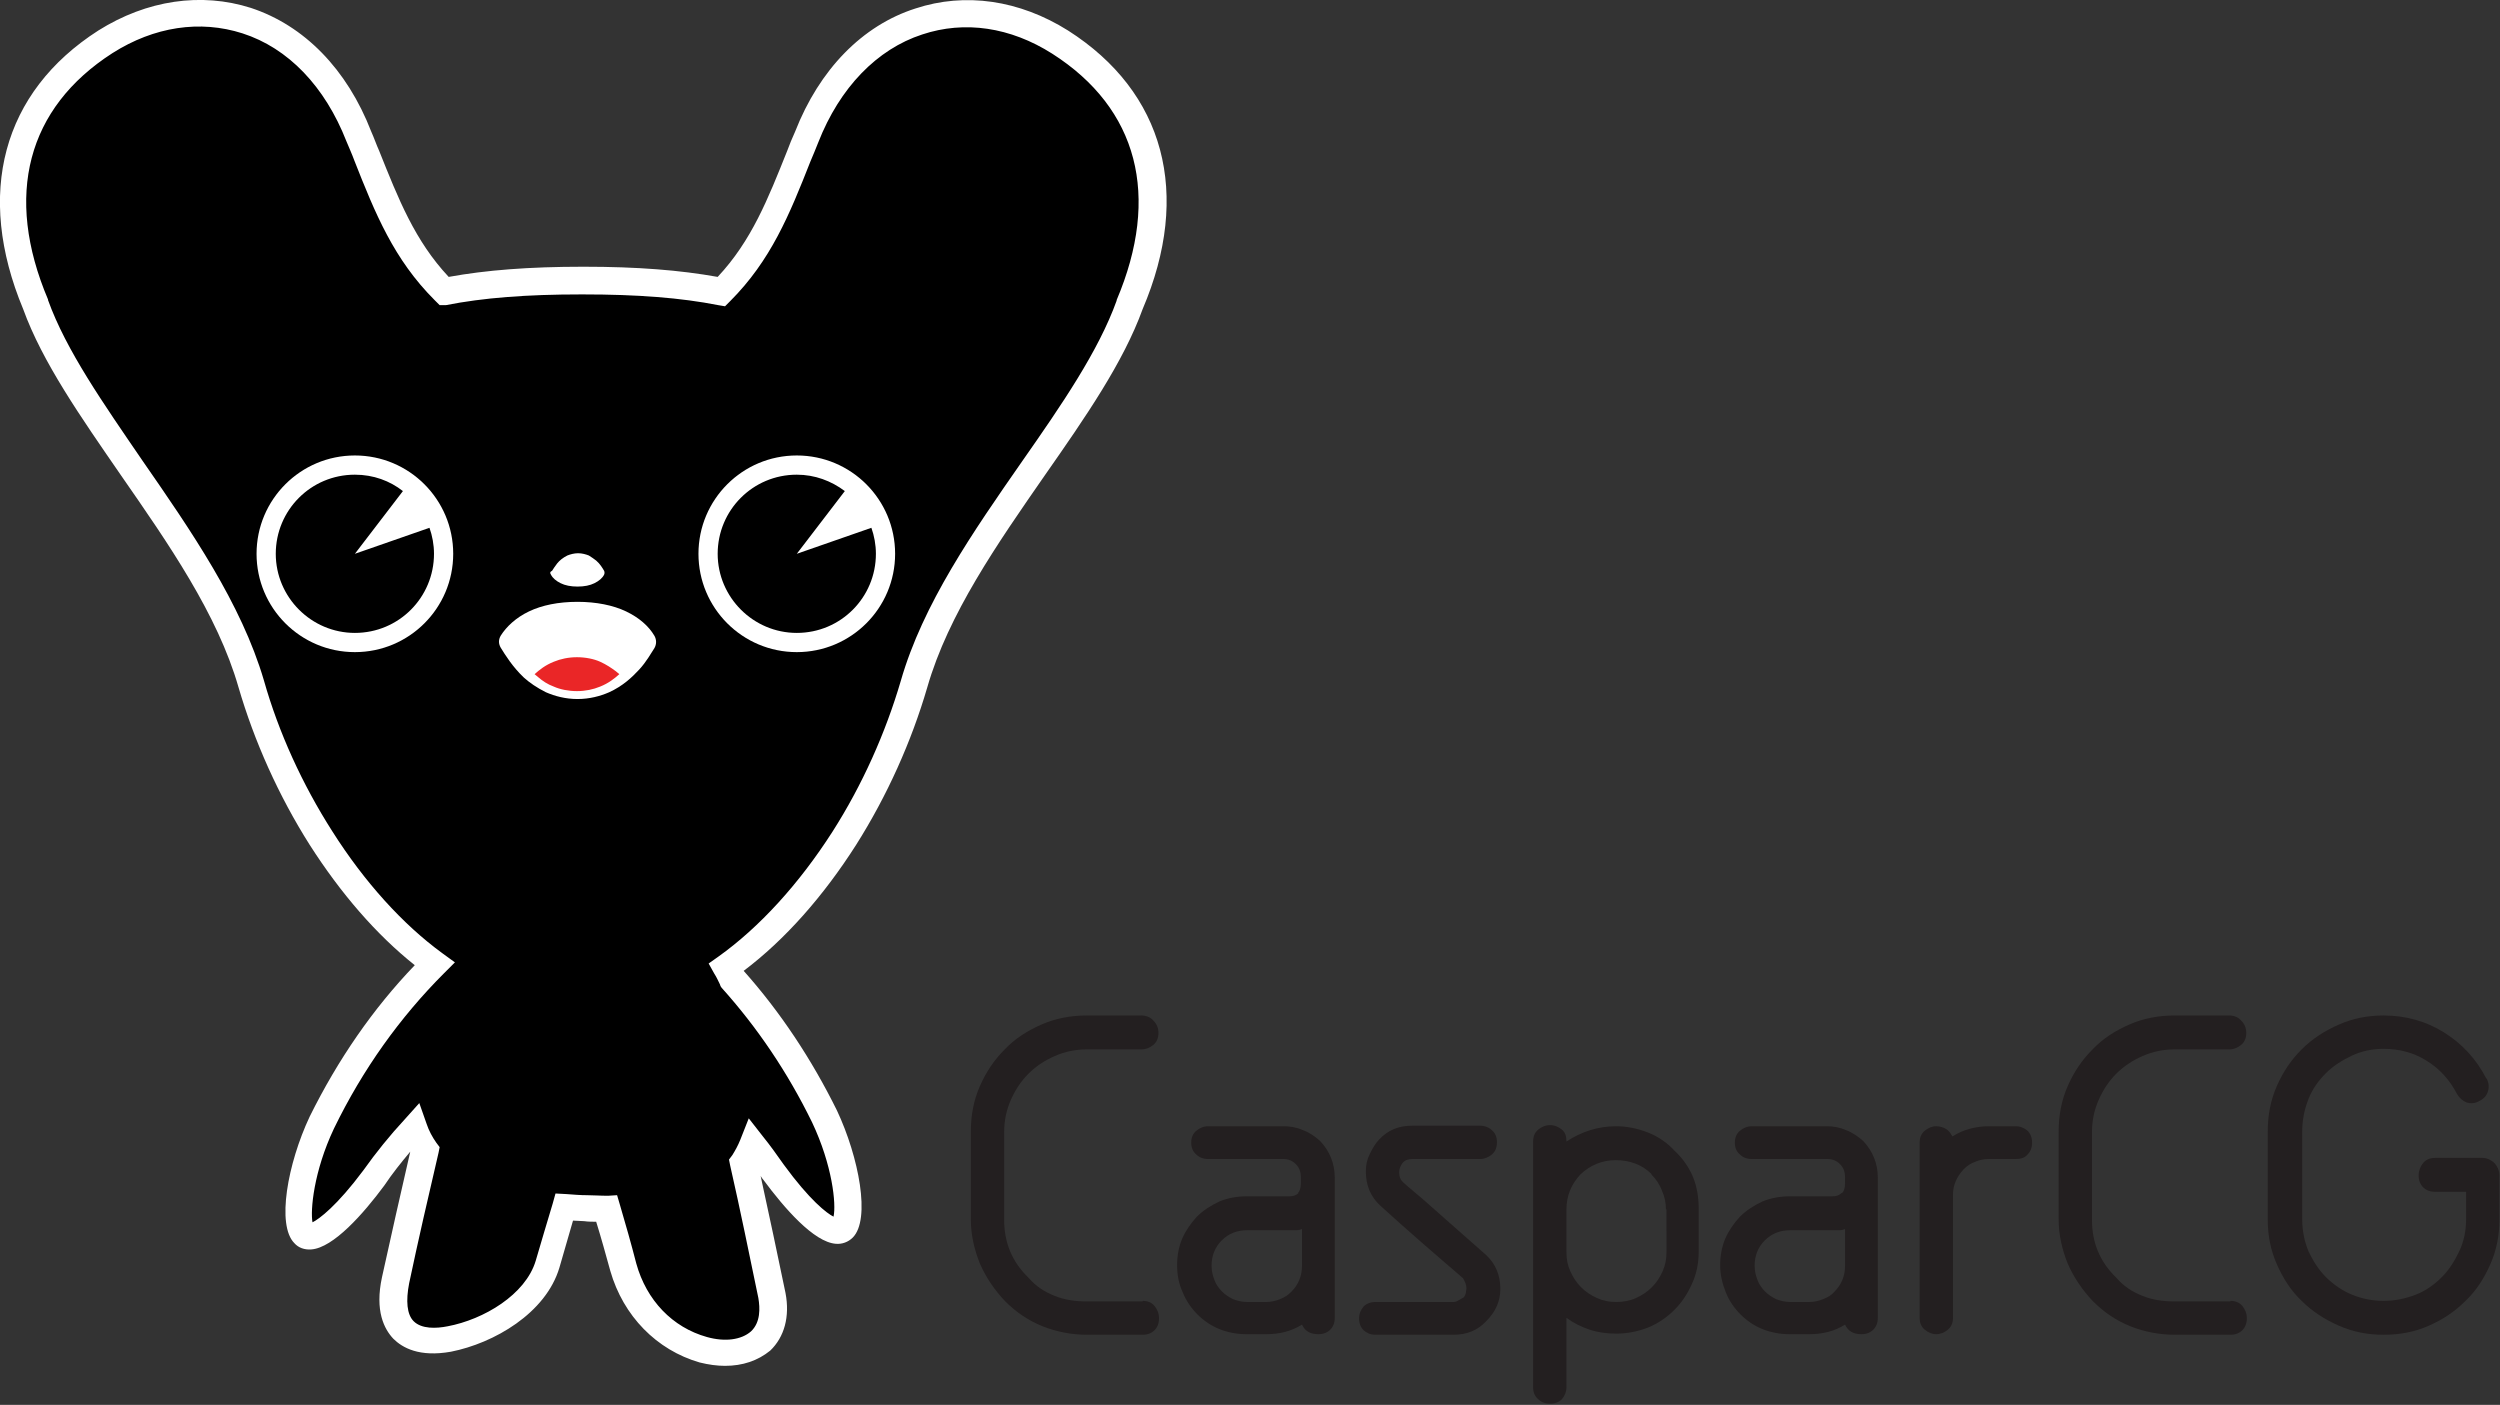 <?xml version="1.0" encoding="utf-8"?>
<!-- Generator: Adobe Illustrator 21.0.0, SVG Export Plug-In . SVG Version: 6.00 Build 0)  -->
<svg version="1.1" id="Layer_1" xmlns="http://www.w3.org/2000/svg" xmlns:xlink="http://www.w3.org/1999/xlink" x="0px" y="0px"
	 viewBox="0 0 442.4 248.6" style="enable-background:new 0 0 442.4 248.6;" xml:space="preserve">
<rect x="0" y="0" width="442.4" height="248.6" fill="#333333" stroke="none"/>
<style type="text/css">
	.st0{fill:#FFFFFF;}
	.st1{fill:#EA2627;}
	.st2{fill:#231F20;}
</style>
<g>
	<path d="M63.5,24.2C54.9,2.3,34.8-2.8,18.7,7.4C2.5,17.8-1.8,34.5,6.4,53.9C13.6,74,37.6,96.8,44.5,121l34-69.5
		C70.8,43.8,67.8,34.8,63.5,24.2z"/>
	<path d="M142.7,24.2c8.6-21.8,28.7-27,44.8-16.8c16.2,10.4,20.5,27.1,12.3,46.5c-7.2,20.2-31.2,42.9-38.1,67.1l-34-69.5
		C135.4,43.8,138.4,34.8,142.7,24.2z"/>
	<path d="M164.9,100.1c0.2,12.8-4.8,31.3-15.5,48.2c-10.6,16.6-26.9,31.7-46.2,31.4c-19.4,0.3-35.7-14.7-46.2-31.4
		c-10.7-16.9-15.7-35.4-15.5-48.2l37.2-48.6c7.5-1.5,15.8-2,24.6-1.9c8.7,0,17.1,0.5,24.6,1.9L164.9,100.1z"/>
	<g>
		<path d="M145.9,197.5c-4.6-9.4-10.2-17.5-16.3-24.4c-5.2-11-14.6-20.2-25.9-20.6c-10.6-0.5-19.8,7-25.3,16.7
			c-8.1,7.8-15.5,17.6-21.3,29.4c-4.1,8.5-5.1,17.8-3.2,19.7c1.9,1.9,7.3-3,12.4-9.9c2.3-3.2,4.6-6.1,7.1-8.8
			c0.5,1.4,1.1,2.7,1.9,3.9c-1.8,7.6-3.5,15.3-5.2,23.1c-1.7,8.1,2.2,11.7,9.5,10.4c7.3-1.4,15.4-6.4,17.4-13.2c1-3.4,2-6.8,3-10.1
			c1.2,0.1,2.5,0.2,3.8,0.2c1.3,0,2.5,0.1,3.7,0.1c1,3.4,2,6.9,2.9,10.4c2,7,7,12.6,14.1,14.6c7.1,2,13.6-1.4,12-9.6
			c-1.6-8-3.3-15.8-5-23.6c0.6-0.9,1.2-2,1.6-3.1c1.3,1.6,2.5,3.2,3.7,4.9c5.2,7,10.4,11.9,12.3,9.9
			C151,215.4,149.9,206,145.9,197.5z"/>
	</g>
	<g>
		<circle class="st0" cx="62.8" cy="98" r="17.4"/>
		<path d="M62.8,98l8.5-11.1C69,85.1,66.1,84,62.8,84c-7.8,0-14,6.3-14,14s6.3,14,14,14c7.8,0,14-6.3,14-14c0-1.6-0.3-3.2-0.8-4.6
			L62.8,98z"/>
	</g>
	<g>
		<circle class="st0" cx="141" cy="98" r="17.4"/>
		<path d="M141,98l8.5-11.1c-2.4-1.8-5.3-2.9-8.5-2.9c-7.8,0-14,6.3-14,14s6.3,14,14,14c7.8,0,14-6.3,14-14c0-1.6-0.3-3.2-0.8-4.6
			L141,98z"/>
	</g>
	<path class="st0" d="M115.8,112.5c-1-1.7-2.7-3.2-5-4.3c-2.3-1.1-5.3-1.7-8.6-1.7c-3.4,0-6.3,0.6-8.6,1.7c-2.3,1.1-4,2.7-5,4.3
		c-0.4,0.7-0.4,1.4,0,2.1c0.8,1.3,2.1,3.4,4.1,5.3c1,0.9,2.3,1.8,3.9,2.6c1.6,0.7,3.5,1.2,5.6,1.2c0,0,0,0,0,0c2.1,0,4-0.5,5.6-1.2
		c2.4-1.1,4-2.6,5.3-4c1.3-1.4,2.1-2.9,2.7-3.8C116.2,114,116.2,113.2,115.8,112.5z"/>
	<path class="st0" d="M97.5,101.7c0.3,0.6,0.9,1.1,1.7,1.5c0.8,0.4,1.8,0.6,3,0.6c1.2,0,2.2-0.2,3-0.6c0.8-0.4,1.4-0.9,1.7-1.5
		c0.1-0.2,0.1-0.5,0-0.7c-0.3-0.5-0.7-1.2-1.4-1.8c-0.4-0.3-0.8-0.6-1.3-0.9c-0.5-0.2-1.2-0.4-1.9-0.4c0,0,0,0,0,0
		c-0.7,0-1.4,0.2-1.9,0.4c-0.8,0.4-1.4,0.9-1.8,1.4c-0.4,0.5-0.7,1-0.9,1.3C97.3,101.2,97.3,101.4,97.5,101.7z"/>
	<path class="st1" d="M98,121.5c1.1,0.5,2.6,0.8,4.1,0.8c0,0,0,0,0,0c1.5,0,2.9-0.3,4.1-0.8c1.5-0.6,2.5-1.4,3.4-2.2
		c-0.2-0.2-0.4-0.3-0.6-0.5c-0.8-0.6-1.7-1.2-2.8-1.7c-1.1-0.5-2.6-0.8-4.1-0.8c0,0,0,0,0,0c-1.5,0-2.9,0.3-4.1,0.8
		c-1.5,0.6-2.5,1.4-3.4,2.2c0.2,0.2,0.4,0.3,0.6,0.5C96,120.5,96.9,121.1,98,121.5z"/>
	<rect x="76.8" y="176.1" width="53.2" height="11.8"/>
</g>
<path class="st0" d="M128.3,241.7c-1.4,0-2.9-0.2-4.5-0.6c-7.6-2.2-13.5-8.2-15.8-16.2c-0.8-2.9-1.6-5.8-2.5-8.7
	c-0.7,0-1.4,0-2.1-0.1c-0.6,0-1.3-0.1-2-0.1c-0.8,2.8-1.6,5.5-2.4,8.3c-2.4,8.1-11.6,13.4-19.2,14.9c-5.6,1-8.6-0.7-10.2-2.3
	c-1.6-1.7-3.3-4.9-2-10.9c1.6-7.3,3.3-14.8,5-22.2c0,0,0,0,0,0c-1.6,1.9-3.2,3.9-4.6,6c-3.7,5-9,11-12.9,11.3
	c-1.2,0.1-2.3-0.3-3-1.1c-3.2-3.2-1.2-14.1,2.7-22.4c5-10.1,11.2-19.1,18.6-26.8c-6.8-5.4-13.1-12.7-18.6-21.3
	c-5.5-8.7-9.8-18.3-12.6-27.9c-3.7-12.9-12.4-25.4-20.8-37.5c-7.1-10.3-13.9-20-17.3-29.4C-4.4,34.3,0.4,16.3,17.4,5.4
	c8.6-5.4,18.2-6.8,27-4c9.4,3.1,17,10.8,21.3,21.9c0.5,1.1,0.9,2.3,1.4,3.4c3.4,8.5,6.3,15.9,12.3,22.3c6.6-1.2,14.2-1.8,23.8-1.8
	c0,0,0.1,0,0.1,0c9.5,0,17,0.6,23.7,1.8c6-6.4,8.9-13.8,12.3-22.3c0.4-1.1,0.9-2.3,1.4-3.4c4.3-11,11.9-18.8,21.3-21.8
	c8.8-2.9,18.4-1.5,27,3.9c17.1,10.9,21.9,28.9,13.2,49.3c-3.4,9.4-10.1,19.1-17.3,29.4c-8.4,12.1-17.1,24.6-20.8,37.5
	c-2.8,9.6-7.1,19.2-12.6,27.9l0,0c-5.8,9.1-12.6,16.8-19.9,22.3c0,0,0,0,0,0c6.5,7.3,12,15.6,16.5,24.7c3.9,8.3,6,19.3,2.8,22.5
	c-0.8,0.8-1.9,1.2-3,1.1c-3.9-0.3-9.1-6.3-12.8-11.3c-0.2-0.2-0.3-0.4-0.5-0.7c1.5,6.9,3,13.9,4.4,20.7c0.8,4.2-0.2,7.8-2.7,10.2
	C134.1,240.8,131.4,241.7,128.3,241.7z M109.2,211.5l0.5,1.7c1,3.4,2,6.9,2.9,10.4c1.8,6.5,6.4,11.3,12.5,13c3.2,0.9,6.1,0.5,7.8-1
	c1.7-1.6,1.6-4.1,1.3-5.9c-1.6-7.7-3.2-15.6-5-23.5l-0.2-1l0.6-0.8c0.5-0.8,1-1.7,1.4-2.7l1.5-3.8l2.5,3.2c1.3,1.6,2.5,3.3,3.7,5
	c4.6,6.3,7.6,8.6,8.8,9.2c0.5-2.2-0.2-9.1-3.8-16.7c-4.3-8.8-9.7-16.8-16-23.8l-0.2-0.3l-0.1-0.3c-0.3-0.6-0.6-1.3-1-1.9l-1-1.8
	l1.7-1.2c7.3-5.2,14.3-12.9,20.2-22.1c5.3-8.3,9.4-17.5,12.1-26.7c3.9-13.6,12.8-26.4,21.5-38.9c7-10,13.5-19.5,16.7-28.4l0-0.1
	c7.8-18.4,3.8-33.9-11.4-43.6c-7.4-4.7-15.5-5.9-23-3.4c-8,2.6-14.6,9.4-18.4,19.1c-0.5,1.2-0.9,2.3-1.4,3.4
	c-3.7,9.4-7,17.5-14.2,24.7l-0.9,0.9l-1.2-0.2c-6.6-1.3-14.2-1.9-24-1.9c-0.1,0-0.1,0-0.2,0c-9.8,0-17.4,0.6-24,1.9L77.8,54
	l-0.9-0.9c-7.2-7.2-10.5-15.3-14.2-24.7c-0.4-1.1-0.9-2.2-1.4-3.4C57.5,15.3,51,8.5,42.9,5.9c-7.5-2.4-15.6-1.2-23,3.5
	C4.8,19.1,0.7,34.6,8.5,53l0,0.1c3.2,8.9,9.8,18.3,16.7,28.4c8.6,12.4,17.5,25.3,21.5,38.9c2.6,9.2,6.8,18.4,12.1,26.7
	c5.7,9,12.5,16.5,19.5,21.6l2.2,1.6l-1.9,1.9c-7.8,7.8-14.4,17-19.5,27.5c-3.6,7.6-4.2,14.5-3.8,16.6c1.2-0.6,4.3-2.9,9-9.2
	c2.2-3.1,4.7-6.2,7.3-9l2.6-2.9l1.3,3.7c0.4,1.2,1,2.3,1.7,3.3l0.6,0.8l-0.2,1c-1.8,7.7-3.6,15.5-5.2,23.1c-0.6,3.1-0.4,5.5,0.8,6.7
	c1.4,1.4,4,1.3,6,0.9c6.4-1.2,13.8-5.6,15.6-11.6c1-3.4,2-6.8,3-10.1l0.5-1.8l1.9,0.1c1.3,0.1,2.5,0.2,3.7,0.2
	c1.1,0,2.3,0.1,3.7,0.1L109.2,211.5z M55.6,216.8C55.6,216.8,55.6,216.8,55.6,216.8L55.6,216.8z"/>
<g>
	<path class="st2" d="M202.2,230.2c0.9,0,1.6,0.3,2.1,0.9c0.5,0.6,0.8,1.3,0.8,2.2c0,0.9-0.3,1.6-0.8,2.1c-0.5,0.5-1.2,0.8-2.1,0.8
		h-9.8c-2.7,0-5.4-0.5-7.9-1.5c-2.5-1-4.7-2.5-6.6-4.4c-1.9-2-3.4-4.2-4.5-6.7c-1-2.5-1.6-5.1-1.6-7.8v-15.6c0-2.8,0.5-5.5,1.6-8
		c1.1-2.5,2.5-4.6,4.4-6.5c1.8-1.9,4-3.3,6.5-4.4c2.5-1.1,5.2-1.6,8-1.6h9.7c0.8,0,1.6,0.3,2.1,0.9c0.6,0.6,0.9,1.3,0.9,2.2
		c0,0.9-0.3,1.6-0.9,2.1c-0.6,0.5-1.3,0.8-2.1,0.8h-9.7c-2,0-3.9,0.4-5.7,1.2c-1.8,0.8-3.3,1.8-4.6,3.1c-1.3,1.3-2.3,2.8-3.1,4.6
		c-0.8,1.8-1.2,3.7-1.2,5.7v15.6c0,4,1.4,7.4,4.3,10.2c1.3,1.5,2.8,2.5,4.6,3.2c1.7,0.7,3.6,1,5.7,1H202.2z"/>
	<path class="st2" d="M227.2,199.3c1.1,0,2.3,0.2,3.4,0.7c1.1,0.4,2.1,1.1,3,1.9c1.7,1.8,2.6,4,2.6,6.5v24.8c0,0.9-0.3,1.6-0.8,2.1
		c-0.5,0.5-1.2,0.8-2.1,0.8c-1.5,0-2.4-0.6-2.9-1.7c-1.9,1.2-4,1.7-6.4,1.7h-3.4c-1.7,0-3.3-0.3-4.8-0.9c-1.5-0.6-2.8-1.5-3.9-2.6
		c-1.1-1.1-2-2.4-2.6-3.9c-0.7-1.5-1-3.1-1-4.8c0-1.7,0.3-3.3,0.9-4.7c0.6-1.4,1.5-2.7,2.6-3.9c1.1-1.1,2.5-2,4-2.7
		c1.5-0.6,3.1-0.9,4.8-0.9h7.6c0.7,0,1.2-0.2,1.6-0.6h-0.1c0.3-0.3,0.5-0.9,0.5-1.7v-1c0-1.1-0.3-1.8-0.9-2.4
		c-0.6-0.6-1.3-0.9-2.2-0.9h-13.3c-0.9,0-1.6-0.3-2.1-0.8c-0.6-0.5-0.9-1.2-0.9-2.1c0-0.9,0.3-1.6,0.9-2.1c0.6-0.5,1.3-0.8,2.1-0.8
		H227.2z M228.5,228.6c1.2-1.2,1.9-2.7,1.9-4.6v-6.5c-0.3,0.1-0.6,0.2-1,0.2c-0.4,0-0.7,0-1.1,0h-7.6c-1.8,0-3.3,0.6-4.5,1.8
		c-1.2,1.2-1.8,2.7-1.8,4.5c0,0.9,0.2,1.7,0.5,2.5c0.3,0.8,0.8,1.5,1.3,2c0.6,0.6,1.2,1,2,1.4c0.8,0.3,1.6,0.5,2.5,0.5h3.4
		c0.8,0,1.7-0.2,2.4-0.5C227.3,229.6,227.9,229.2,228.5,228.6z"/>
	<path class="st2" d="M263,222.1c1.7,1.6,2.5,3.6,2.5,6c0,2.1-0.8,4-2.5,5.7c-1.5,1.6-3.4,2.4-5.8,2.4h-13.8c-0.9,0-1.5-0.3-2.1-0.8
		c-0.5-0.5-0.8-1.2-0.8-2.1c0-0.8,0.3-1.5,0.8-2.1c0.5-0.5,1.2-0.8,2.1-0.8h13.8c0.3,0,0.6-0.1,0.9-0.3c0.3-0.2,0.6-0.3,0.9-0.5
		c0.2-0.2,0.3-0.5,0.4-0.8c0-0.3,0.1-0.5,0.1-0.8c0-0.6-0.2-1.1-0.6-1.8c-2.4-2.1-4.9-4.2-7.4-6.4c-2.5-2.2-4.9-4.3-7.3-6.5
		c-1.7-1.6-2.5-3.6-2.5-6c0-1.1,0.2-2.1,0.7-3.1c0.5-1,1-1.9,1.7-2.6c1.5-1.6,3.4-2.4,5.8-2.4h12c0.8,0,1.6,0.3,2.1,0.8
		c0.6,0.5,0.9,1.2,0.9,2.1c0,1-0.3,1.7-0.9,2.2c-0.6,0.5-1.3,0.8-2.1,0.8h-12c-0.7,0-1.3,0.2-1.7,0.7c-0.4,0.5-0.6,1.1-0.6,1.6
		c0,0.8,0.2,1.3,0.5,1.6c0,0.1,1.3,1.2,3.8,3.3C254.4,214.5,258.1,217.8,263,222.1z"/>
	<path class="st2" d="M286,199.3c1.9,0,3.8,0.4,5.6,1.1c1.8,0.7,3.4,1.8,4.7,3.2c1.5,1.4,2.6,3,3.3,4.7c0.7,1.7,1,3.6,1,5.6v7.6
		c0,2.1-0.4,4-1.2,5.7c-0.8,1.8-1.8,3.3-3.1,4.6c-1.3,1.3-2.9,2.4-4.6,3.1c-1.8,0.7-3.7,1.1-5.7,1.1c-1.6,0-3.2-0.2-4.7-0.7
		c-1.5-0.5-2.9-1.2-4.1-2.1v12.3c0,0.8-0.3,1.5-0.8,2.1c-0.5,0.5-1.2,0.8-2.1,0.8c-0.9,0-1.6-0.3-2.1-0.8c-0.6-0.5-0.9-1.2-0.9-2.1
		v-43.5c0-0.9,0.3-1.6,0.9-2.1c0.6-0.5,1.3-0.8,2.1-0.8c0.8,0,1.5,0.3,2.1,0.8c0.6,0.5,0.8,1.2,0.8,2.1
		C279.8,200.3,282.7,199.3,286,199.3z M294.8,214c0-1.1-0.2-2.2-0.7-3.3c-0.4-1.1-1.1-2.1-1.9-2.9h0.1c-1.7-1.7-3.9-2.5-6.4-2.5
		c-2.4,0-4.5,0.9-6.2,2.5c-1.7,1.8-2.5,3.9-2.5,6.2v7.6c0,1.2,0.2,2.3,0.7,3.4c0.5,1.1,1.1,2,1.9,2.8c0.8,0.8,1.7,1.4,2.8,1.9
		c1.1,0.5,2.2,0.7,3.4,0.7c1.2,0,2.4-0.2,3.5-0.7c1.1-0.5,2-1.1,2.8-1.9c0.8-0.8,1.4-1.7,1.9-2.8c0.5-1.1,0.7-2.2,0.7-3.4V214z"/>
	<path class="st2" d="M323.3,199.3c1.1,0,2.3,0.2,3.4,0.7c1.1,0.4,2.1,1.1,3,1.9c1.7,1.8,2.6,4,2.6,6.5v24.8c0,0.9-0.3,1.6-0.8,2.1
		c-0.5,0.5-1.2,0.8-2.1,0.8c-1.5,0-2.4-0.6-2.9-1.7c-1.9,1.2-4,1.7-6.4,1.7h-3.4c-1.7,0-3.3-0.3-4.8-0.9c-1.5-0.6-2.8-1.5-3.9-2.6
		c-1.1-1.1-2-2.4-2.6-3.9c-0.6-1.5-1-3.1-1-4.8c0-1.7,0.3-3.3,0.9-4.7c0.6-1.4,1.5-2.7,2.6-3.9c1.1-1.1,2.5-2,4-2.7
		c1.5-0.6,3.1-0.9,4.8-0.9h7.6c0.7,0,1.2-0.2,1.6-0.6H326c0.3-0.3,0.5-0.9,0.5-1.7v-1c0-1.1-0.3-1.8-0.9-2.4
		c-0.6-0.6-1.3-0.9-2.2-0.9H310c-0.9,0-1.6-0.3-2.1-0.8c-0.6-0.5-0.9-1.2-0.9-2.1c0-0.9,0.3-1.6,0.9-2.1c0.6-0.5,1.3-0.8,2.1-0.8
		H323.3z M324.6,228.6c1.2-1.2,1.9-2.7,1.9-4.6v-6.5c-0.3,0.1-0.6,0.2-1,0.2c-0.4,0-0.7,0-1.1,0h-7.6c-1.8,0-3.3,0.6-4.5,1.8
		c-1.2,1.2-1.8,2.7-1.8,4.5c0,0.9,0.2,1.7,0.5,2.5c0.3,0.8,0.8,1.5,1.3,2c0.6,0.6,1.2,1,2,1.4c0.8,0.3,1.6,0.5,2.5,0.5h3.4
		c0.8,0,1.7-0.2,2.4-0.5C323.4,229.6,324.1,229.2,324.6,228.6z"/>
	<path class="st2" d="M356.7,199.3c0.8,0,1.5,0.3,2.1,0.8c0.5,0.5,0.8,1.2,0.8,2.1c0,0.9-0.3,1.6-0.8,2.1c-0.5,0.6-1.2,0.8-2.1,0.8
		h-4.8c-0.9,0-1.7,0.2-2.4,0.5c-0.8,0.3-1.4,0.7-2,1.3c-1.3,1.4-1.9,2.9-1.9,4.5v21.8c0,0.9-0.3,1.6-0.9,2.1
		c-0.6,0.5-1.3,0.8-2.1,0.8c-0.7,0-1.4-0.3-2-0.8c-0.6-0.5-0.9-1.2-0.9-2.1v-31c0-0.9,0.3-1.6,0.9-2.1c0.6-0.5,1.3-0.8,2-0.8
		c0.7,0,1.3,0.2,1.8,0.5c0.5,0.3,0.8,0.8,1.1,1.3c1.9-1.2,4.1-1.8,6.5-1.8H356.7z"/>
	<path class="st2" d="M394.7,230.2c0.9,0,1.6,0.3,2.1,0.9c0.5,0.6,0.8,1.3,0.8,2.2c0,0.9-0.3,1.6-0.8,2.1c-0.5,0.5-1.2,0.8-2.1,0.8
		h-9.8c-2.7,0-5.4-0.5-7.9-1.5c-2.5-1-4.7-2.5-6.6-4.4c-1.9-2-3.4-4.2-4.5-6.7c-1-2.5-1.6-5.1-1.6-7.8v-15.6c0-2.8,0.5-5.5,1.6-8
		c1.1-2.5,2.5-4.6,4.4-6.5c1.8-1.9,4-3.3,6.5-4.4c2.5-1.1,5.2-1.6,8-1.6h9.7c0.8,0,1.6,0.3,2.1,0.9c0.6,0.6,0.9,1.3,0.9,2.2
		c0,0.9-0.3,1.6-0.9,2.1c-0.6,0.5-1.3,0.8-2.1,0.8h-9.7c-2,0-3.9,0.4-5.7,1.2c-1.8,0.8-3.3,1.8-4.6,3.1c-1.3,1.3-2.3,2.8-3.1,4.6
		c-0.8,1.8-1.2,3.7-1.2,5.7v15.6c0,4,1.4,7.4,4.3,10.2c1.3,1.5,2.8,2.5,4.6,3.2c1.7,0.7,3.6,1,5.7,1H394.7z"/>
	<path class="st2" d="M439.3,204.9c0.7,0,1.5,0.3,2.2,1c0.5,0.6,0.8,1.3,0.8,2.1v7.8c0,2.8-0.5,5.4-1.6,7.9
		c-1.1,2.5-2.5,4.7-4.4,6.5c-1.9,1.9-4,3.3-6.5,4.4c-2.5,1.1-5.1,1.6-8,1.6c-2.8,0-5.4-0.5-7.9-1.6c-2.5-1.1-4.7-2.5-6.6-4.4
		c-1.9-1.8-3.3-4-4.4-6.5c-1.1-2.5-1.6-5.1-1.6-7.9v-15.6c0-2.8,0.5-5.5,1.6-8c1.1-2.5,2.5-4.6,4.4-6.5c1.9-1.9,4.1-3.3,6.6-4.4
		c2.5-1.1,5.1-1.6,7.9-1.6c3.9,0,7.5,1,10.7,3c3.2,2,5.7,4.7,7.5,8.2v-0.1c0.4,0.7,0.5,1.5,0.3,2.2c-0.2,0.8-0.7,1.4-1.5,1.8
		c-0.8,0.5-1.6,0.5-2.3,0.3c-0.7-0.3-1.3-0.8-1.7-1.5c-1.3-2.5-3.1-4.5-5.4-5.9c-2.2-1.4-4.8-2.1-7.6-2.1c-2,0-3.9,0.4-5.6,1.2
		c-1.7,0.8-3.3,1.8-4.6,3.1c-1.3,1.3-2.4,2.8-3.1,4.6c-0.7,1.8-1.1,3.7-1.1,5.7v15.6c0,2,0.4,3.9,1.1,5.6c0.8,1.7,1.8,3.3,3.1,4.6
		c1.3,1.3,2.9,2.4,4.6,3.1c1.7,0.7,3.6,1.1,5.6,1.1c2,0,3.9-0.4,5.7-1.1c1.8-0.7,3.3-1.8,4.6-3.1c1.3-1.3,2.3-2.9,3.1-4.6
		c0.8-1.7,1.2-3.6,1.2-5.6v-4.9h-5.5c-0.9,0-1.6-0.3-2.1-0.8c-0.5-0.5-0.8-1.2-0.8-2.1c0-0.8,0.3-1.6,0.8-2.2
		c0.5-0.6,1.2-0.9,2.1-0.9H439.3z"/>
</g>
</svg>
